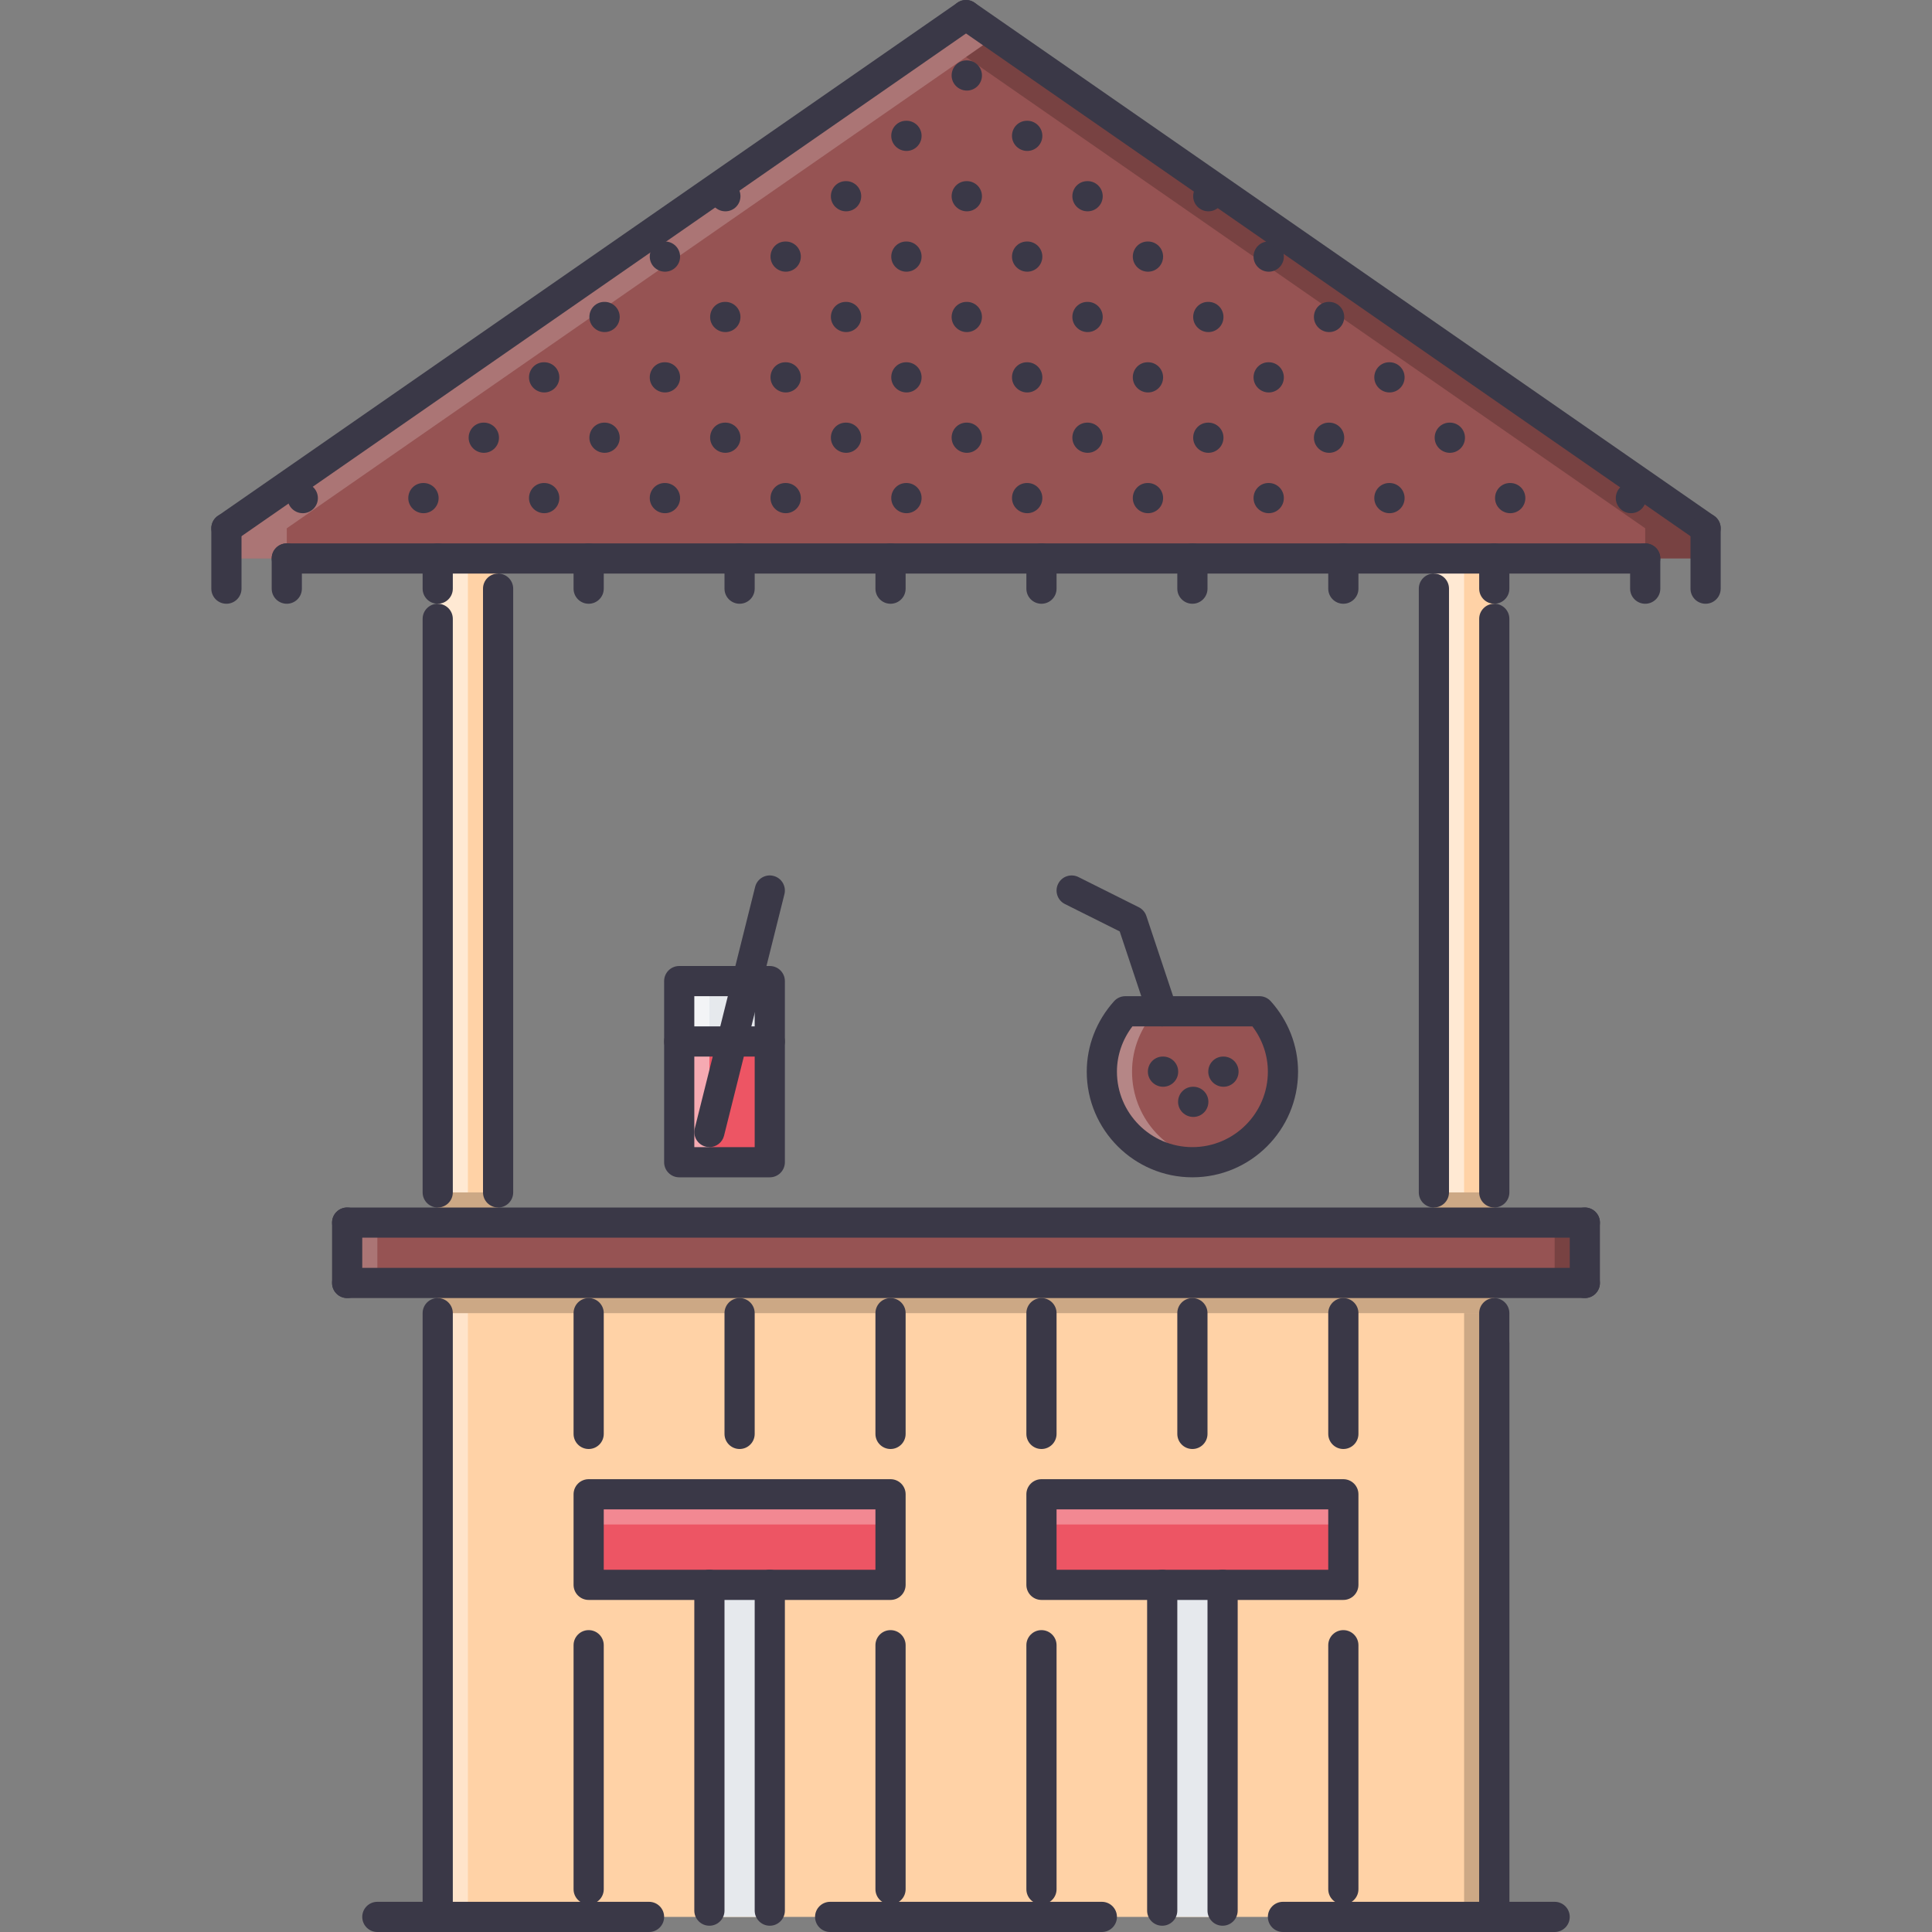 <?xml version="1.0" encoding="iso-8859-1"?>
<!-- Generator: Adobe Illustrator 19.0.0, SVG Export Plug-In . SVG Version: 6.00 Build 0)  -->
<svg version="1.1" id="Capa_1" xmlns="http://www.w3.org/2000/svg" xmlns:xlink="http://www.w3.org/1999/xlink" x="0px" y="0px"
	 viewBox="0 0 511.597 511.597" style="enable-background:new 0 0 511.597 511.597;" xml:space="preserve">
<rect x="0" y="0" width="511.597" height="511.597" fill="#808080" stroke="none"/>
<g>
	<rect x="115.908" y="339.731" style="fill:#FFD2A6;" width="279.78" height="167.87"/>
	<rect x="115.908" y="148.651" style="fill:#FFD2A6;" width="15.987" height="175.78"/>
	<rect x="379.698" y="148.651" style="fill:#FFD2A6;" width="15.987" height="175.78"/>
</g>
<polygon style="fill:#965353;" points="255.798,3.999 59.954,139.891 59.954,147.885 451.643,147.885 451.643,139.891 "/>
<g style="opacity:0.2;">
	<polygon style="fill:#FFFFFF;" points="263.792,9.545 255.798,3.999 59.954,139.891 59.954,147.885 75.941,147.885 75.941,139.891 
			"/>
</g>
<g style="opacity:0.2;">
	<polygon points="263.78,9.534 451.643,139.891 451.643,147.885 435.655,147.885 435.655,139.891 255.814,15.107 	"/>
</g>
<rect x="91.928" y="323.741" style="fill:#965353;" width="327.74" height="15.987"/>
<rect x="179.858" y="259.801" style="fill:#E6E9ED;" width="23.981" height="15.987"/>
<rect x="179.858" y="275.781" style="fill:#ED5564;" width="23.981" height="31.975"/>
<path style="fill:#965353;" d="M297.999,267.79c-3.833,4.246-6.229,9.813-6.229,15.987c0,13.239,10.742,23.98,23.981,23.98
	s23.98-10.741,23.98-23.98c0-6.175-2.396-11.741-6.229-15.987H297.999z"/>
<g style="opacity:0.3;">
	<path style="fill:#FFFFFF;" d="M299.764,283.777c0-6.175,2.396-11.741,6.229-15.987H298c-3.833,4.246-6.229,9.813-6.229,15.987
		c0,13.239,10.742,23.98,23.981,23.98c1.374,0,2.685-0.188,3.997-0.405C308.412,305.439,299.764,295.65,299.764,283.777z"/>
</g>
<g style="opacity:0.4;">
	<rect x="115.908" y="347.731" style="fill:#FFFFFF;" width="7.994" height="159.87"/>
</g>
<g>
	<rect x="155.878" y="395.691" style="fill:#ED5564;" width="79.937" height="23.98"/>
	<rect x="275.778" y="395.691" style="fill:#ED5564;" width="79.937" height="23.98"/>
</g>
<g>
	<rect x="187.848" y="419.671" style="fill:#E6E9ED;" width="15.987" height="87.93"/>
	<rect x="307.758" y="419.671" style="fill:#E6E9ED;" width="15.987" height="87.93"/>
</g>
<g style="opacity:0.2;">
	<rect x="387.698" y="347.731" width="7.994" height="159.87"/>
</g>
<g style="opacity:0.2;">
	<rect x="115.908" y="339.731" width="279.78" height="7.994"/>
</g>
<g style="opacity:0.2;">
	<rect x="115.908" y="315.751" width="15.987" height="7.993"/>
</g>
<g style="opacity:0.2;">
	<rect x="379.698" y="315.751" width="15.987" height="7.993"/>
</g>
<g style="opacity:0.5;">
	<rect x="115.908" y="147.881" style="fill:#FFFFFF;" width="7.994" height="167.87"/>
</g>
<g style="opacity:0.5;">
	<rect x="379.698" y="147.881" style="fill:#FFFFFF;" width="7.993" height="167.87"/>
</g>
<g style="opacity:0.2;">
	<rect x="91.928" y="323.741" style="fill:#FFFFFF;" width="7.994" height="15.987"/>
</g>
<g style="opacity:0.2;">
	<rect x="411.678" y="323.741" width="7.993" height="15.987"/>
</g>
<g style="opacity:0.3;">
	<rect x="155.888" y="395.691" style="fill:#FFFFFF;" width="79.937" height="7.993"/>
</g>
<g style="opacity:0.3;">
	<rect x="275.778" y="395.691" style="fill:#FFFFFF;" width="79.937" height="7.993"/>
</g>
<g style="opacity:0.5;">
	<rect x="179.858" y="259.801" style="fill:#FFFFFF;" width="7.994" height="47.962"/>
</g>
<g>
	<path style="fill:#3A3847;" d="M367.944,135.895c-2.201,0-4.027-1.788-4.027-3.997s1.748-3.997,3.949-3.997h0.078
		c2.217,0,3.997,1.788,3.997,3.997S370.16,135.895,367.944,135.895z"/>
	<path style="fill:#3A3847;" d="M399.918,135.895c-2.201,0-4.027-1.788-4.027-3.997s1.748-3.997,3.949-3.997h0.078
		c2.217,0,3.997,1.788,3.997,3.997S402.135,135.895,399.918,135.895z"/>
	<path style="fill:#3A3847;" d="M431.893,135.895c-2.201,0-4.027-1.788-4.027-3.997s1.748-3.997,3.949-3.997h0.078
		c2.217,0,3.997,1.788,3.997,3.997S434.11,135.895,431.893,135.895z"/>
	<path style="fill:#3A3847;" d="M303.994,135.895c-2.201,0-4.027-1.788-4.027-3.997s1.748-3.997,3.949-3.997h0.078
		c2.217,0,3.997,1.788,3.997,3.997S306.211,135.895,303.994,135.895z"/>
	<path style="fill:#3A3847;" d="M335.969,135.895c-2.201,0-4.027-1.788-4.027-3.997s1.748-3.997,3.949-3.997h0.078
		c2.217,0,3.997,1.788,3.997,3.997S338.186,135.895,335.969,135.895z"/>
	<path style="fill:#3A3847;" d="M240.041,135.895c-2.205,0-4.036-1.788-4.036-3.997s1.749-3.997,3.958-3.997h0.078
		c2.209,0,3.997,1.788,3.997,3.997S242.251,135.895,240.041,135.895z"/>
	<path style="fill:#3A3847;" d="M272.02,135.895c-2.209,0-4.043-1.788-4.043-3.997s1.748-3.997,3.965-3.997h0.078
		c2.201,0,3.997,1.788,3.997,3.997S274.221,135.895,272.02,135.895z"/>
	<path style="fill:#3A3847;" d="M176.092,135.895c-2.205,0-4.036-1.788-4.036-3.997s1.749-3.997,3.958-3.997h0.078
		c2.209,0,3.997,1.788,3.997,3.997S178.301,135.895,176.092,135.895z"/>
	<path style="fill:#3A3847;" d="M208.067,135.895c-2.205,0-4.036-1.788-4.036-3.997s1.749-3.997,3.958-3.997h0.078
		c2.209,0,3.997,1.788,3.997,3.997S210.276,135.895,208.067,135.895z"/>
	<path style="fill:#3A3847;" d="M383.931,119.907c-2.201,0-4.028-1.788-4.028-3.997s1.749-3.997,3.95-3.997h0.078
		c2.218,0,3.997,1.788,3.997,3.997S386.149,119.907,383.931,119.907z"/>
	<path style="fill:#3A3847;" d="M351.956,119.907c-2.201,0-4.028-1.788-4.028-3.997s1.749-3.997,3.95-3.997h0.078
		c2.218,0,3.997,1.788,3.997,3.997S354.174,119.907,351.956,119.907z"/>
	<path style="fill:#3A3847;" d="M319.982,119.907c-2.201,0-4.028-1.788-4.028-3.997s1.749-3.997,3.95-3.997h0.078
		c2.218,0,3.997,1.788,3.997,3.997S322.199,119.907,319.982,119.907z"/>
	<path style="fill:#3A3847;" d="M288.007,119.907c-2.209,0-4.044-1.788-4.044-3.997s1.749-3.997,3.966-3.997h0.078
		c2.202,0,3.997,1.788,3.997,3.997S290.209,119.907,288.007,119.907z"/>
	<path style="fill:#3A3847;" d="M256.028,119.907c-2.205,0-4.036-1.788-4.036-3.997s1.749-3.997,3.958-3.997h0.078
		c2.21,0,3.997,1.788,3.997,3.997S258.238,119.907,256.028,119.907z"/>
	<path style="fill:#3A3847;" d="M224.054,119.907c-2.205,0-4.036-1.788-4.036-3.997s1.749-3.997,3.958-3.997h0.078
		c2.209,0,3.997,1.788,3.997,3.997S226.263,119.907,224.054,119.907z"/>
	<path style="fill:#3A3847;" d="M192.079,119.907c-2.205,0-4.036-1.788-4.036-3.997s1.749-3.997,3.958-3.997h0.078
		c2.209,0,3.997,1.788,3.997,3.997S194.288,119.907,192.079,119.907z"/>
	<path style="fill:#3A3847;" d="M160.105,119.907c-2.205,0-4.036-1.788-4.036-3.997s1.749-3.997,3.958-3.997h0.078
		c2.209,0,3.997,1.788,3.997,3.997S162.314,119.907,160.105,119.907z"/>
	<path style="fill:#3A3847;" d="M128.134,119.907c-2.205,0-4.036-1.788-4.036-3.997s1.749-3.997,3.958-3.997h0.078
		c2.209,0,3.997,1.788,3.997,3.997S130.343,119.907,128.134,119.907z"/>
	<path style="fill:#3A3847;" d="M144.117,135.895c-2.205,0-4.036-1.788-4.036-3.997s1.749-3.997,3.958-3.997h0.078
		c2.209,0,3.997,1.788,3.997,3.997S146.326,135.895,144.117,135.895z"/>
	<path style="fill:#3A3847;" d="M112.151,135.895c-2.205,0-4.036-1.788-4.036-3.997s1.749-3.997,3.958-3.997h0.078
		c2.209,0,3.997,1.788,3.997,3.997S114.36,135.895,112.151,135.895z"/>
	<path style="fill:#3A3847;" d="M80.176,135.895c-2.205,0-4.036-1.788-4.036-3.997s1.749-3.997,3.958-3.997h0.078
		c2.209,0,3.997,1.788,3.997,3.997S82.385,135.895,80.176,135.895z"/>
	<path style="fill:#3A3847;" d="M367.944,103.92c-2.201,0-4.027-1.788-4.027-3.997s1.748-3.997,3.949-3.997h0.078
		c2.217,0,3.997,1.788,3.997,3.997S370.16,103.92,367.944,103.92z"/>
	<path style="fill:#3A3847;" d="M351.956,87.933c-2.201,0-4.028-1.788-4.028-3.997s1.749-3.997,3.95-3.997h0.078
		c2.218,0,3.997,1.788,3.997,3.997S354.174,87.933,351.956,87.933z"/>
	<path style="fill:#3A3847;" d="M319.982,87.933c-2.201,0-4.028-1.788-4.028-3.997s1.749-3.997,3.95-3.997h0.078
		c2.218,0,3.997,1.788,3.997,3.997S322.199,87.933,319.982,87.933z"/>
	<path style="fill:#3A3847;" d="M303.994,71.945c-2.201,0-4.027-1.788-4.027-3.997s1.748-3.997,3.949-3.997h0.078
		c2.217,0,3.997,1.788,3.997,3.997S306.211,71.945,303.994,71.945z"/>
	<path style="fill:#3A3847;" d="M335.969,71.945c-2.201,0-4.027-1.788-4.027-3.997s1.748-3.997,3.949-3.997h0.078
		c2.217,0,3.997,1.788,3.997,3.997S338.186,71.945,335.969,71.945z"/>
	<path style="fill:#3A3847;" d="M335.969,103.92c-2.201,0-4.027-1.788-4.027-3.997s1.748-3.997,3.949-3.997h0.078
		c2.217,0,3.997,1.788,3.997,3.997S338.186,103.92,335.969,103.92z"/>
	<path style="fill:#3A3847;" d="M303.994,103.92c-2.201,0-4.027-1.788-4.027-3.997s1.748-3.997,3.949-3.997h0.078
		c2.217,0,3.997,1.788,3.997,3.997S306.211,103.92,303.994,103.92z"/>
	<path style="fill:#3A3847;" d="M288.007,87.933c-2.209,0-4.044-1.788-4.044-3.997s1.749-3.997,3.966-3.997h0.078
		c2.202,0,3.997,1.788,3.997,3.997S290.209,87.933,288.007,87.933z"/>
	<path style="fill:#3A3847;" d="M256.028,87.933c-2.205,0-4.036-1.788-4.036-3.997s1.749-3.997,3.958-3.997h0.078
		c2.21,0,3.997,1.788,3.997,3.997S258.238,87.933,256.028,87.933z"/>
	<path style="fill:#3A3847;" d="M240.041,71.945c-2.205,0-4.036-1.788-4.036-3.997s1.749-3.997,3.958-3.997h0.078
		c2.209,0,3.997,1.788,3.997,3.997S242.251,71.945,240.041,71.945z"/>
	<path style="fill:#3A3847;" d="M272.02,71.945c-2.209,0-4.043-1.788-4.043-3.997s1.748-3.997,3.965-3.997h0.078
		c2.201,0,3.997,1.788,3.997,3.997S274.221,71.945,272.02,71.945z"/>
	<path style="fill:#3A3847;" d="M272.02,103.92c-2.209,0-4.043-1.788-4.043-3.997s1.748-3.997,3.965-3.997h0.078
		c2.201,0,3.997,1.788,3.997,3.997S274.221,103.92,272.02,103.92z"/>
	<path style="fill:#3A3847;" d="M240.041,103.92c-2.205,0-4.036-1.788-4.036-3.997s1.749-3.997,3.958-3.997h0.078
		c2.209,0,3.997,1.788,3.997,3.997S242.251,103.92,240.041,103.92z"/>
	<path style="fill:#3A3847;" d="M224.054,87.933c-2.205,0-4.036-1.788-4.036-3.997s1.749-3.997,3.958-3.997h0.078
		c2.209,0,3.997,1.788,3.997,3.997S226.263,87.933,224.054,87.933z"/>
	<path style="fill:#3A3847;" d="M192.079,87.933c-2.205,0-4.036-1.788-4.036-3.997s1.749-3.997,3.958-3.997h0.078
		c2.209,0,3.997,1.788,3.997,3.997S194.288,87.933,192.079,87.933z"/>
	<path style="fill:#3A3847;" d="M176.092,71.945c-2.205,0-4.036-1.788-4.036-3.997s1.749-3.997,3.958-3.997h0.078
		c2.209,0,3.997,1.788,3.997,3.997S178.301,71.945,176.092,71.945z"/>
	<path style="fill:#3A3847;" d="M208.067,71.945c-2.205,0-4.036-1.788-4.036-3.997s1.749-3.997,3.958-3.997h0.078
		c2.209,0,3.997,1.788,3.997,3.997S210.276,71.945,208.067,71.945z"/>
	<path style="fill:#3A3847;" d="M208.067,103.92c-2.205,0-4.036-1.788-4.036-3.997s1.749-3.997,3.958-3.997h0.078
		c2.209,0,3.997,1.788,3.997,3.997S210.276,103.92,208.067,103.92z"/>
	<path style="fill:#3A3847;" d="M176.092,103.92c-2.205,0-4.036-1.788-4.036-3.997s1.749-3.997,3.958-3.997h0.078
		c2.209,0,3.997,1.788,3.997,3.997S178.301,103.92,176.092,103.92z"/>
	<path style="fill:#3A3847;" d="M160.105,87.933c-2.205,0-4.036-1.788-4.036-3.997s1.749-3.997,3.958-3.997h0.078
		c2.209,0,3.997,1.788,3.997,3.997S162.314,87.933,160.105,87.933z"/>
	<path style="fill:#3A3847;" d="M319.982,55.958c-2.201,0-4.028-1.788-4.028-3.997s1.749-3.997,3.95-3.997h0.078
		c2.218,0,3.997,1.788,3.997,3.997S322.199,55.958,319.982,55.958z"/>
	<path style="fill:#3A3847;" d="M288.007,55.958c-2.209,0-4.044-1.788-4.044-3.997s1.749-3.997,3.966-3.997h0.078
		c2.202,0,3.997,1.788,3.997,3.997S290.209,55.958,288.007,55.958z"/>
	<path style="fill:#3A3847;" d="M256.028,55.958c-2.205,0-4.036-1.788-4.036-3.997s1.749-3.997,3.958-3.997h0.078
		c2.21,0,3.997,1.788,3.997,3.997S258.238,55.958,256.028,55.958z"/>
	<path style="fill:#3A3847;" d="M224.054,55.958c-2.205,0-4.036-1.788-4.036-3.997s1.749-3.997,3.958-3.997h0.078
		c2.209,0,3.997,1.788,3.997,3.997S226.263,55.958,224.054,55.958z"/>
	<path style="fill:#3A3847;" d="M192.079,55.958c-2.205,0-4.036-1.788-4.036-3.997s1.749-3.997,3.958-3.997h0.078
		c2.209,0,3.997,1.788,3.997,3.997S194.288,55.958,192.079,55.958z"/>
	<path style="fill:#3A3847;" d="M144.117,103.92c-2.205,0-4.036-1.788-4.036-3.997s1.749-3.997,3.958-3.997h0.078
		c2.209,0,3.997,1.788,3.997,3.997S146.326,103.92,144.117,103.92z"/>
	<path style="fill:#3A3847;" d="M256.028,23.983c-2.205,0-4.036-1.788-4.036-3.997s1.749-3.997,3.958-3.997h0.078
		c2.21,0,3.997,1.788,3.997,3.997S258.238,23.983,256.028,23.983z"/>
	<path style="fill:#3A3847;" d="M272.02,39.971c-2.209,0-4.043-1.788-4.043-3.997s1.748-3.997,3.965-3.997h0.078
		c2.201,0,3.997,1.788,3.997,3.997S274.221,39.971,272.02,39.971z"/>
	<path style="fill:#3A3847;" d="M240.041,39.971c-2.205,0-4.036-1.788-4.036-3.997s1.749-3.997,3.958-3.997h0.078
		c2.209,0,3.997,1.788,3.997,3.997S242.251,39.971,240.041,39.971z"/>
	<path style="fill:#3A3847;" d="M451.643,143.888c-0.788,0-1.584-0.23-2.279-0.714L253.519,7.281
		c-1.811-1.257-2.264-3.747-1.003-5.562c1.257-1.804,3.747-2.271,5.563-1.003l195.844,135.892c1.812,1.257,2.264,3.747,1,5.563
		C454.149,143.287,452.907,143.888,451.643,143.888z"/>
	<path style="fill:#3A3847;" d="M59.958,143.888c-1.265,0-2.51-0.601-3.287-1.717c-1.261-1.815-0.808-4.306,1.003-5.563
		L253.519,0.717c1.815-1.269,4.302-0.801,5.563,1.003c1.261,1.815,0.808,4.305-1.003,5.562L62.234,143.174
		C61.538,143.658,60.742,143.888,59.958,143.888z"/>
	<path style="fill:#3A3847;" d="M435.655,151.882H75.941c-2.209,0-3.997-1.788-3.997-3.997s1.787-3.997,3.997-3.997h359.714
		c2.21,0,3.997,1.788,3.997,3.997S437.865,151.882,435.655,151.882z"/>
	<path style="fill:#3A3847;" d="M59.954,159.875c-2.209,0-3.997-1.787-3.997-3.997v-15.987c0-2.209,1.787-3.997,3.997-3.997
		s3.997,1.787,3.997,3.997v15.987C63.95,158.088,62.163,159.875,59.954,159.875z"/>
	<path style="fill:#3A3847;" d="M451.643,159.875c-2.209,0-3.996-1.787-3.996-3.997v-15.987c0-2.209,1.787-3.997,3.996-3.997
		s3.997,1.787,3.997,3.997v15.987C455.64,158.088,453.852,159.875,451.643,159.875z"/>
	<path style="fill:#3A3847;" d="M395.688,159.875c-2.209,0-3.997-1.787-3.997-3.997v-7.994c0-2.209,1.788-3.997,3.997-3.997
		s3.996,1.788,3.996,3.997v7.994C399.684,158.088,397.897,159.875,395.688,159.875z"/>
	<path style="fill:#3A3847;" d="M355.719,159.875c-2.209,0-3.996-1.787-3.996-3.997v-7.994c0-2.209,1.787-3.997,3.996-3.997
		s3.997,1.788,3.997,3.997v7.994C359.716,158.088,357.928,159.875,355.719,159.875z"/>
	<path style="fill:#3A3847;" d="M435.655,159.875c-2.209,0-3.997-1.787-3.997-3.997v-7.994c0-2.209,1.788-3.997,3.997-3.997
		c2.21,0,3.997,1.788,3.997,3.997v7.994C439.652,158.088,437.865,159.875,435.655,159.875z"/>
	<path style="fill:#3A3847;" d="M315.751,159.875c-2.21,0-3.997-1.787-3.997-3.997v-7.994c0-2.209,1.787-3.997,3.997-3.997
		c2.209,0,3.997,1.788,3.997,3.997v7.994C319.748,158.088,317.96,159.875,315.751,159.875z"/>
	<path style="fill:#3A3847;" d="M275.782,159.875c-2.209,0-3.997-1.787-3.997-3.997v-7.994c0-2.209,1.788-3.997,3.997-3.997
		s3.997,1.788,3.997,3.997v7.994C279.779,158.088,277.991,159.875,275.782,159.875z"/>
	<path style="fill:#3A3847;" d="M235.814,159.875c-2.209,0-3.997-1.787-3.997-3.997v-7.994c0-2.209,1.788-3.997,3.997-3.997
		s3.997,1.788,3.997,3.997v7.994C239.811,158.088,238.024,159.875,235.814,159.875z"/>
	<path style="fill:#3A3847;" d="M195.846,159.875c-2.209,0-3.997-1.787-3.997-3.997v-7.994c0-2.209,1.788-3.997,3.997-3.997
		s3.997,1.788,3.997,3.997v7.994C199.843,158.088,198.055,159.875,195.846,159.875z"/>
	<path style="fill:#3A3847;" d="M155.878,159.875c-2.209,0-3.997-1.787-3.997-3.997v-7.994c0-2.209,1.787-3.997,3.997-3.997
		s3.997,1.788,3.997,3.997v7.994C159.874,158.088,158.087,159.875,155.878,159.875z"/>
	<path style="fill:#3A3847;" d="M115.909,159.875c-2.209,0-3.997-1.787-3.997-3.997v-7.994c0-2.209,1.788-3.997,3.997-3.997
		s3.997,1.788,3.997,3.997v7.994C119.906,158.088,118.118,159.875,115.909,159.875z"/>
	<path style="fill:#3A3847;" d="M75.941,159.875c-2.209,0-3.997-1.787-3.997-3.997v-7.994c0-2.209,1.787-3.997,3.997-3.997
		s3.997,1.788,3.997,3.997v7.994C79.938,158.088,78.151,159.875,75.941,159.875z"/>
	<path style="fill:#3A3847;" d="M395.688,319.749c-2.209,0-3.997-1.788-3.997-3.997v-151.88c0-2.209,1.788-3.997,3.997-3.997
		s3.996,1.788,3.996,3.997v151.88C399.684,317.961,397.897,319.749,395.688,319.749z"/>
	<path style="fill:#3A3847;" d="M115.909,319.749c-2.209,0-3.997-1.788-3.997-3.997v-151.88c0-2.209,1.788-3.997,3.997-3.997
		s3.997,1.788,3.997,3.997v151.88C119.906,317.961,118.118,319.749,115.909,319.749z"/>
	<path style="fill:#3A3847;" d="M379.7,319.749c-2.21,0-3.997-1.788-3.997-3.997V155.878c0-2.209,1.787-3.997,3.997-3.997
		c2.209,0,3.997,1.787,3.997,3.997v159.874C383.697,317.961,381.909,319.749,379.7,319.749z"/>
	<path style="fill:#3A3847;" d="M131.897,319.749c-2.209,0-3.997-1.788-3.997-3.997V155.878c0-2.209,1.788-3.997,3.997-3.997
		s3.997,1.787,3.997,3.997v159.874C135.894,317.961,134.106,319.749,131.897,319.749z"/>
	<path style="fill:#3A3847;" d="M419.668,327.742H91.928c-2.209,0-3.997-1.788-3.997-3.997s1.787-3.996,3.997-3.996h327.74
		c2.209,0,3.997,1.787,3.997,3.996S421.877,327.742,419.668,327.742z"/>
	<path style="fill:#3A3847;" d="M91.928,343.73c-2.209,0-3.997-1.788-3.997-3.997v-15.987c0-2.209,1.787-3.996,3.997-3.996
		s3.997,1.787,3.997,3.996v15.987C95.925,341.941,94.138,343.73,91.928,343.73z"/>
	<path style="fill:#3A3847;" d="M419.668,343.73H91.928c-2.209,0-3.997-1.788-3.997-3.997s1.787-3.997,3.997-3.997h327.74
		c2.209,0,3.997,1.788,3.997,3.997S421.877,343.73,419.668,343.73z"/>
	<path style="fill:#3A3847;" d="M419.668,343.73c-2.209,0-3.996-1.788-3.996-3.997v-15.987c0-2.209,1.787-3.996,3.996-3.996
		s3.997,1.787,3.997,3.996v15.987C423.665,341.941,421.877,343.73,419.668,343.73z"/>
	<path style="fill:#3A3847;" d="M115.909,511.597c-2.209,0-3.997-1.788-3.997-3.997V347.727c0-2.21,1.788-3.997,3.997-3.997
		s3.997,1.787,3.997,3.997V507.6C119.906,509.809,118.118,511.597,115.909,511.597z"/>
	<path style="fill:#3A3847;" d="M395.688,511.597c-2.209,0-3.997-1.788-3.997-3.997V355.72c0-2.209,1.788-3.996,3.997-3.996
		s3.996,1.787,3.996,3.996V507.6C399.684,509.809,397.897,511.597,395.688,511.597z"/>
	<path style="fill:#3A3847;" d="M315.751,383.698c-2.21,0-3.997-1.788-3.997-3.997v-31.975c0-2.21,1.787-3.997,3.997-3.997
		c2.209,0,3.997,1.787,3.997,3.997v31.975C319.748,381.91,317.96,383.698,315.751,383.698z"/>
	<path style="fill:#3A3847;" d="M355.719,383.698c-2.209,0-3.996-1.788-3.996-3.997v-31.975c0-2.21,1.787-3.997,3.996-3.997
		s3.997,1.787,3.997,3.997v31.975C359.716,381.91,357.928,383.698,355.719,383.698z"/>
	<path style="fill:#3A3847;" d="M355.719,504.267c-2.209,0-3.996-1.788-3.996-3.997v-64.613c0-2.209,1.787-3.997,3.996-3.997
		s3.997,1.788,3.997,3.997v64.613C359.716,502.479,357.928,504.267,355.719,504.267z"/>
	<path style="fill:#3A3847;" d="M275.782,383.698c-2.209,0-3.997-1.788-3.997-3.997v-31.975c0-2.21,1.788-3.997,3.997-3.997
		s3.997,1.787,3.997,3.997v31.975C279.779,381.91,277.991,383.698,275.782,383.698z"/>
	<path style="fill:#3A3847;" d="M275.782,504.267c-2.209,0-3.997-1.788-3.997-3.997v-64.613c0-2.209,1.788-3.997,3.997-3.997
		s3.997,1.788,3.997,3.997v64.613C279.779,502.479,277.991,504.267,275.782,504.267z"/>
	<path style="fill:#3A3847;" d="M195.846,383.698c-2.209,0-3.997-1.788-3.997-3.997v-31.975c0-2.21,1.788-3.997,3.997-3.997
		s3.997,1.787,3.997,3.997v31.975C199.843,381.91,198.055,383.698,195.846,383.698z"/>
	<path style="fill:#3A3847;" d="M235.814,383.698c-2.209,0-3.997-1.788-3.997-3.997v-31.975c0-2.21,1.788-3.997,3.997-3.997
		s3.997,1.787,3.997,3.997v31.975C239.811,381.91,238.024,383.698,235.814,383.698z"/>
	<path style="fill:#3A3847;" d="M235.814,504.267c-2.209,0-3.997-1.788-3.997-3.997v-64.613c0-2.209,1.788-3.997,3.997-3.997
		s3.997,1.788,3.997,3.997v64.613C239.811,502.479,238.024,504.267,235.814,504.267z"/>
	<path style="fill:#3A3847;" d="M155.878,383.698c-2.209,0-3.997-1.788-3.997-3.997v-31.975c0-2.21,1.787-3.997,3.997-3.997
		s3.997,1.787,3.997,3.997v31.975C159.874,381.91,158.087,383.698,155.878,383.698z"/>
	<path style="fill:#3A3847;" d="M155.878,504.267c-2.209,0-3.997-1.788-3.997-3.997v-64.613c0-2.209,1.787-3.997,3.997-3.997
		s3.997,1.788,3.997,3.997v64.613C159.874,502.479,158.087,504.267,155.878,504.267z"/>
	<path style="fill:#3A3847;" d="M395.688,511.597c-2.209,0-3.997-1.788-3.997-3.997V347.727c0-2.21,1.788-3.997,3.997-3.997
		s3.996,1.787,3.996,3.997V507.6C399.684,509.809,397.897,511.597,395.688,511.597z"/>
	<path style="fill:#3A3847;" d="M171.865,511.597H99.922c-2.209,0-3.997-1.788-3.997-3.997c0-2.21,1.788-3.997,3.997-3.997h71.943
		c2.209,0,3.997,1.787,3.997,3.997C175.861,509.809,174.074,511.597,171.865,511.597z"/>
	<path style="fill:#3A3847;" d="M411.675,511.597h-71.943c-2.209,0-3.997-1.788-3.997-3.997c0-2.21,1.788-3.997,3.997-3.997h71.943
		c2.209,0,3.997,1.787,3.997,3.997C415.672,509.809,413.884,511.597,411.675,511.597z"/>
	<path style="fill:#3A3847;" d="M187.852,509.934c-2.209,0-3.997-1.788-3.997-3.997v-86.268c0-2.209,1.788-3.996,3.997-3.996
		s3.997,1.787,3.997,3.996v86.268C191.849,508.146,190.062,509.934,187.852,509.934z"/>
	<path style="fill:#3A3847;" d="M203.84,509.934c-2.209,0-3.997-1.788-3.997-3.997v-86.268c0-2.209,1.788-3.996,3.997-3.996
		s3.997,1.787,3.997,3.996v86.268C207.836,508.146,206.049,509.934,203.84,509.934z"/>
	<path style="fill:#3A3847;" d="M235.814,423.666h-79.936c-2.209,0-3.997-1.788-3.997-3.997v-23.98c0-2.209,1.787-3.997,3.997-3.997
		h79.937c2.209,0,3.997,1.788,3.997,3.997v23.98C239.811,421.878,238.024,423.666,235.814,423.666z M159.874,415.673h71.943v-15.988
		h-71.943L159.874,415.673L159.874,415.673z"/>
	<path style="fill:#3A3847;" d="M307.757,509.934c-2.209,0-3.997-1.788-3.997-3.997v-86.268c0-2.209,1.788-3.996,3.997-3.996
		s3.997,1.787,3.997,3.996v86.268C311.754,508.146,309.966,509.934,307.757,509.934z"/>
	<path style="fill:#3A3847;" d="M323.744,509.934c-2.209,0-3.996-1.788-3.996-3.997v-86.268c0-2.209,1.787-3.996,3.996-3.996
		s3.997,1.787,3.997,3.996v86.268C327.741,508.146,325.953,509.934,323.744,509.934z"/>
	<path style="fill:#3A3847;" d="M355.719,423.666h-79.937c-2.209,0-3.997-1.788-3.997-3.997v-23.98c0-2.209,1.788-3.997,3.997-3.997
		h79.937c2.209,0,3.997,1.788,3.997,3.997v23.98C359.716,421.878,357.928,423.666,355.719,423.666z M279.779,415.673h71.943v-15.988
		h-71.943V415.673z"/>
	<path style="fill:#3A3847;" d="M203.84,311.755h-23.981c-2.209,0-3.997-1.788-3.997-3.997v-47.962c0-2.209,1.788-3.997,3.997-3.997
		h23.981c2.209,0,3.997,1.788,3.997,3.997v47.962C207.836,309.967,206.049,311.755,203.84,311.755z M183.856,303.761h15.987v-39.968
		h-15.987V303.761z"/>
	<path style="fill:#3A3847;" d="M203.84,279.78h-23.981c-2.209,0-3.997-1.788-3.997-3.997s1.788-3.997,3.997-3.997h23.981
		c2.209,0,3.997,1.788,3.997,3.997S206.049,279.78,203.84,279.78z"/>
	<path style="fill:#3A3847;" d="M187.856,303.761c-0.32,0-0.648-0.039-0.972-0.125c-2.143-0.53-3.446-2.7-2.907-4.84l15.987-63.949
		c0.53-2.147,2.705-3.451,4.844-2.908c2.143,0.534,3.446,2.705,2.908,4.844l-15.987,63.949
		C191.276,302.551,189.648,303.761,187.856,303.761z"/>
	<path style="fill:#3A3847;" d="M315.751,311.755c-15.426,0-27.978-12.553-27.978-27.978c0-6.847,2.575-13.474,7.244-18.665
		c0.765-0.844,1.842-1.319,2.974-1.319h35.519c1.132,0,2.209,0.476,2.975,1.319c4.668,5.191,7.244,11.818,7.244,18.665
		C343.729,299.202,331.176,311.755,315.751,311.755z M299.865,271.786c-2.654,3.482-4.099,7.682-4.099,11.991
		c0,11.015,8.962,19.983,19.984,19.983s19.983-8.969,19.983-19.983c0-4.31-1.443-8.509-4.098-11.991H299.865z"/>
	<path style="fill:#3A3847;" d="M307.757,271.786c-1.671,0-3.231-1.062-3.794-2.732l-7.463-22.411l-14.512-7.252
		c-1.975-0.988-2.771-3.388-1.787-5.363c0.991-1.975,3.38-2.768,5.362-1.788l15.987,7.994c0.945,0.477,1.671,1.308,2.006,2.311
		l7.994,23.981c0.695,2.092-0.438,4.355-2.529,5.05C308.6,271.716,308.179,271.786,307.757,271.786z"/>
	<path style="fill:#3A3847;" d="M307.991,287.774c-2.201,0-4.028-1.788-4.028-3.997c0-2.21,1.749-3.997,3.95-3.997h0.078
		c2.217,0,3.997,1.787,3.997,3.997C311.988,285.986,310.208,287.774,307.991,287.774z"/>
	<path style="fill:#3A3847;" d="M323.979,287.774c-2.201,0-4.028-1.788-4.028-3.997c0-2.21,1.749-3.997,3.95-3.997h0.078
		c2.217,0,3.997,1.787,3.997,3.997C327.976,285.986,326.195,287.774,323.979,287.774z"/>
	<path style="fill:#3A3847;" d="M315.985,295.768c-2.201,0-4.027-1.788-4.027-3.997s1.748-3.996,3.949-3.996h0.078
		c2.218,0,3.997,1.787,3.997,3.996S318.202,295.768,315.985,295.768z"/>
	<path style="fill:#3A3847;" d="M291.77,511.597h-71.943c-2.209,0-3.997-1.788-3.997-3.997c0-2.21,1.788-3.997,3.997-3.997h71.943
		c2.209,0,3.997,1.787,3.997,3.997C295.767,509.809,293.979,511.597,291.77,511.597z"/>
</g>
<g>
</g>
<g>
</g>
<g>
</g>
<g>
</g>
<g>
</g>
<g>
</g>
<g>
</g>
<g>
</g>
<g>
</g>
<g>
</g>
<g>
</g>
<g>
</g>
<g>
</g>
<g>
</g>
<g>
</g>
</svg>
